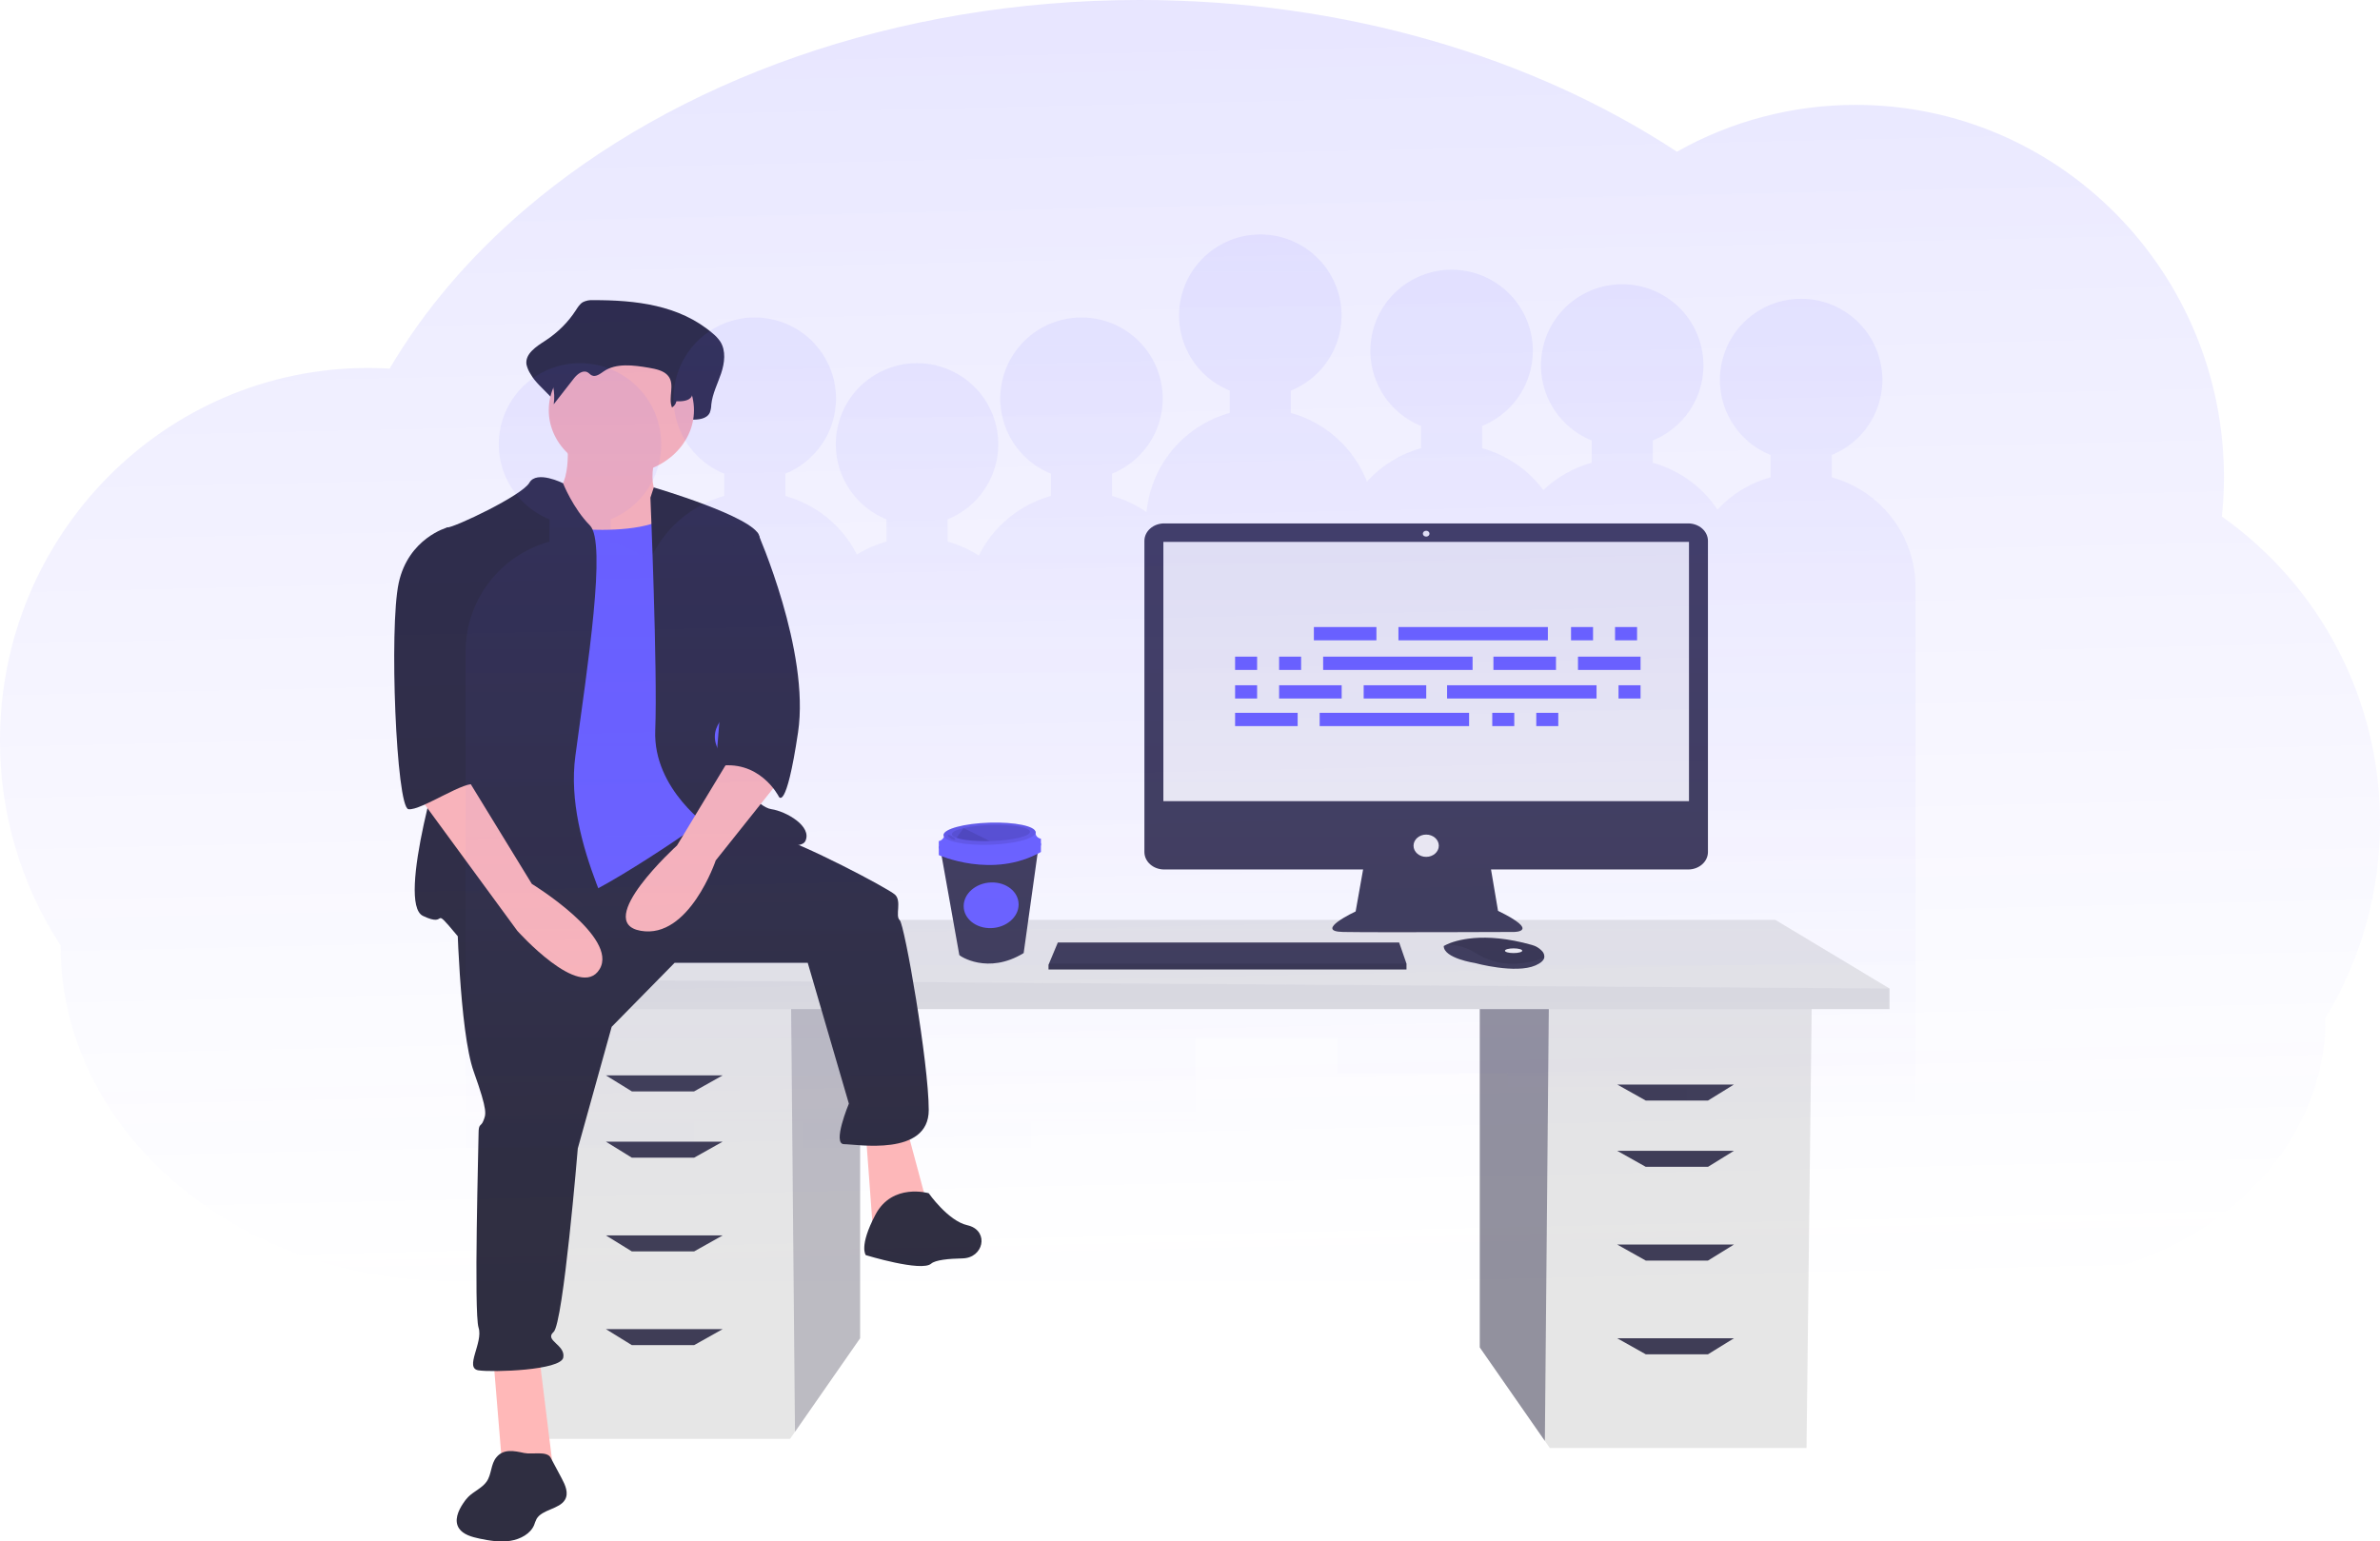 <svg width="2101" height="1361" viewBox="0 0 2101 1361" fill="none" xmlns="http://www.w3.org/2000/svg">
<g clip-path="url(#clip0)">
<path d="M1306.33 886.936V1189.7L1363.76 1272.23L1368.13 1278.51H1594.75L1599.33 886.936H1306.33Z" fill="#E6E6E6"/>
<path opacity="0.5" d="M1306.33 886.936V1189.7L1363.76 1272.23L1367.28 886.936H1306.33Z" fill="#3F3D56"/>
<path d="M759.237 878.861V1181.62L701.804 1264.16L697.433 1270.43H470.815L466.236 878.861H759.237Z" fill="#E6E6E6"/>
<path opacity="0.5" d="M759.238 878.861V1181.62L701.804 1264.16L698.279 878.861H759.238Z" fill="#93919E"/>
<path d="M1668 872.807V890.972H436.478V864.732L550.931 812.253H1567.28L1668 872.807Z" fill="#E6E6E6"/>
<path opacity="0.1" d="M1668 872.807V890.972H436.478V864.732L1668 872.807Z" fill="#93919E"/>
<path d="M612.738 963.635H557.799L534.908 949.506H637.917L612.738 963.635Z" fill="#3F3D56"/>
<path d="M612.738 1022.17H557.799L534.908 1008.04H637.917L612.738 1022.17Z" fill="#3F3D56"/>
<path d="M612.738 1104.93H557.799L534.908 1090.8H637.917L612.738 1104.93Z" fill="#3F3D56"/>
<path d="M612.738 1187.68H557.799L534.908 1173.55H637.917L612.738 1187.68Z" fill="#3F3D56"/>
<path d="M1452.83 971.708H1507.77L1530.66 957.58H1427.65L1452.83 971.708Z" fill="#3F3D56"/>
<path d="M1452.83 1030.24H1507.77L1530.66 1016.11H1427.65L1452.83 1030.24Z" fill="#3F3D56"/>
<path d="M1452.83 1113H1507.77L1530.66 1098.87H1427.65L1452.83 1113Z" fill="#3F3D56"/>
<path d="M1452.83 1195.75H1507.77L1530.66 1181.62H1427.65L1452.83 1195.75Z" fill="#3F3D56"/>
<path d="M1490.24 462.138H1027.74C1025.44 462.138 1023.17 462.537 1021.04 463.312C1018.92 464.087 1016.99 465.223 1015.37 466.655C1013.74 468.087 1012.46 469.788 1011.58 471.659C1010.7 473.53 1010.25 475.536 1010.25 477.561V752.277C1010.25 754.302 1010.7 756.308 1011.58 758.179C1012.46 760.051 1013.74 761.751 1015.37 763.183C1016.99 764.615 1018.92 765.751 1021.04 766.526C1023.17 767.301 1025.44 767.7 1027.74 767.7H1203.31L1196.73 804.73C1196.73 804.73 1159.14 822.338 1185.57 822.856C1212 823.374 1336.52 822.856 1336.52 822.856C1336.52 822.856 1360.6 822.856 1322.42 804.212L1316.23 767.7H1490.24C1492.54 767.7 1494.81 767.301 1496.93 766.526C1499.05 765.751 1500.98 764.615 1502.61 763.183C1504.23 761.751 1505.52 760.051 1506.4 758.179C1507.28 756.308 1507.73 754.302 1507.73 752.277V477.561C1507.73 475.536 1507.28 473.53 1506.4 471.659C1505.52 469.788 1504.23 468.087 1502.61 466.655C1500.98 465.223 1499.05 464.087 1496.93 463.312C1494.81 462.537 1492.54 462.138 1490.24 462.138V462.138Z" fill="#3F3D56"/>
<path d="M1490.99 478.452H1026.99V707.364H1490.99V478.452Z" fill="#F2F2F2"/>
<path d="M1258.99 473.791C1260.61 473.791 1261.93 472.632 1261.93 471.202C1261.93 469.771 1260.61 468.612 1258.99 468.612C1257.37 468.612 1256.05 469.771 1256.05 471.202C1256.05 472.632 1257.37 473.791 1258.99 473.791Z" fill="#F2F2F2"/>
<path d="M1258.99 756.565C1265.15 756.565 1270.15 752.159 1270.15 746.725C1270.15 741.29 1265.15 736.885 1258.99 736.885C1252.82 736.885 1247.83 741.29 1247.83 746.725C1247.83 752.159 1252.82 756.565 1258.99 756.565Z" fill="#F2F2F2"/>
<path d="M1241.6 850.823V856.003H925.606V851.859L926.041 850.823L933.829 832.179H1235.14L1241.6 850.823Z" fill="#3F3D56"/>
<path d="M1363.2 845.753C1362.63 847.923 1360.45 850.212 1355.54 852.377C1337.92 860.145 1302.1 850.305 1302.1 850.305C1302.1 850.305 1274.49 846.162 1274.49 835.286C1275.26 834.818 1276.07 834.394 1276.91 834.017C1284.32 830.561 1308.88 822.033 1352.43 834.378C1355.64 835.266 1358.51 836.922 1360.71 839.162C1361.69 840.009 1362.42 841.047 1362.86 842.193C1363.29 843.339 1363.41 844.559 1363.2 845.753Z" fill="#3F3D56"/>
<path opacity="0.1" d="M1363.2 845.753C1341.64 853.039 1322.41 853.583 1302.68 841.501C1295.22 836.637 1286.19 834.014 1276.91 834.017C1284.32 830.561 1308.88 822.033 1352.43 834.378C1355.64 835.266 1358.51 836.922 1360.71 839.162C1361.69 840.009 1362.42 841.047 1362.86 842.193C1363.29 843.339 1363.41 844.559 1363.2 845.753Z" fill="black"/>
<path d="M1336.16 841.501C1340.38 841.501 1343.8 840.573 1343.8 839.429C1343.8 838.285 1340.38 837.358 1336.16 837.358C1331.94 837.358 1328.53 838.285 1328.53 839.429C1328.53 840.573 1331.94 841.501 1336.16 841.501Z" fill="#F2F2F2"/>
<path opacity="0.1" d="M1241.6 850.823V856.003H925.606V851.859L926.041 850.823H1241.6Z" fill="black"/>
<path d="M523.696 265C520.489 264.768 517.278 265.401 514.488 266.814C511.749 268.468 510.022 271.366 508.259 274.063C501.521 284.498 492.398 293.584 481.469 300.747C473.508 305.89 463.388 312.301 464.75 321.782C465.468 324.913 466.78 327.915 468.63 330.661C475.973 343.733 496.013 353.834 494.042 368.75C501.338 357.98 491.579 352.654 498.875 341.884C502.35 336.755 508.386 330.965 513.632 334.186C515.388 335.265 516.542 337.199 518.37 338.145C522.734 340.403 527.377 336.087 531.24 333.029C544.561 322.485 563.504 325.247 580.08 328.532C587.905 330.083 596.501 332.118 601.127 338.713C607.209 347.384 595.348 356.749 592.351 366.552C592.107 367.388 592.095 368.263 592.318 369.103C592.54 369.943 592.99 370.723 593.629 371.377C594.268 372.03 595.077 372.537 595.987 372.855C596.897 373.173 597.88 373.291 598.853 373.201C603.827 372.768 609.719 372.413 610.013 370.489C616.271 370.685 623.938 370.06 626.62 364.315C627.439 362.041 627.872 359.674 627.905 357.289C628.889 347.637 633.535 338.832 636.612 329.647C639.69 320.461 641.028 309.696 635.834 301.551C633.981 298.842 631.688 296.385 629.03 294.259C599.558 269.11 560.808 264.963 523.696 265Z" fill="#2F2E41"/>
<path d="M500.452 387.59C500.452 387.59 506.861 434.688 483.359 438.456C459.857 442.224 504.725 506.278 504.725 506.278L611.553 517.582L585.914 442.224C585.914 442.224 568.822 436.572 579.505 398.893C590.187 361.214 500.452 387.59 500.452 387.59Z" fill="#FFB8B8"/>
<path d="M435.286 1196.74L443.833 1300.36H488.7L475.882 1196.74H435.286Z" fill="#FFB8B8"/>
<path d="M764.317 1000.81L770.726 1087.47L819.869 1068.64L800.638 997.046L764.317 1000.81Z" fill="#FFB8B8"/>
<path d="M403.238 801.115C403.238 801.115 405.374 910.384 418.194 946.179C431.013 981.974 428.877 983.858 426.74 989.51C424.604 995.162 422.467 991.394 422.467 1000.81C422.467 1010.23 418.194 1159.07 422.467 1172.25C426.74 1185.44 409.648 1208.05 422.467 1209.93C435.286 1211.82 495.11 1209.93 497.247 1198.63C499.383 1187.32 480.154 1183.56 488.701 1176.02C497.247 1168.48 510.066 1014 510.066 1014L539.978 906.616L595.529 850.098H713.04L749.362 974.438C749.362 974.438 734.406 1010.23 745.088 1010.23C755.771 1010.23 819.868 1021.54 819.868 980.09C819.868 938.643 798.503 816.187 794.23 812.419C789.956 808.651 796.366 795.464 789.956 789.812C783.547 784.16 708.767 744.597 680.992 737.061C653.216 729.526 614.252 720.557 614.252 720.557L403.238 801.115Z" fill="#2F2E41"/>
<path d="M819.868 1053.56C819.868 1053.56 787.82 1044.14 772.864 1072.4C757.908 1100.66 764.318 1108.2 764.318 1108.2C764.318 1108.2 813.459 1123.27 822.005 1115.73C825.723 1112.46 837.53 1111.32 849.684 1111.08C868.194 1110.71 873.119 1087.62 855.637 1082.24C855.115 1082.08 854.587 1081.94 854.053 1081.82C836.961 1078.06 819.868 1053.56 819.868 1053.56Z" fill="#2F2E41"/>
<path d="M548.524 418.675C583.924 418.675 612.621 393.371 612.621 362.156C612.621 330.942 583.924 305.638 548.524 305.638C513.125 305.638 484.427 330.942 484.427 362.156C484.427 393.371 513.125 418.675 548.524 418.675Z" fill="#FFB8B8"/>
<path d="M465.198 462.005C465.198 462.005 569.89 480.845 595.529 450.702C621.168 420.559 631.85 535.479 631.85 535.479L644.67 656.052L625.441 721.99C625.441 721.99 525.022 793.58 492.974 799.231C460.925 804.883 411.784 808.651 411.784 808.651C411.784 808.651 426.74 599.533 426.74 595.765C426.74 591.998 465.198 462.005 465.198 462.005Z" fill="#6C63FF"/>
<path d="M497.038 426.673C497.038 426.673 473.745 414.907 467.335 426.21C460.925 437.514 401.101 465.773 394.692 465.773C388.282 465.773 407.511 622.141 398.965 640.98C390.419 659.82 349.824 797.348 373.326 808.651C396.828 819.955 379.736 797.348 403.238 825.607C426.74 853.866 542.115 853.866 548.524 842.562C554.934 831.259 497.247 746.481 507.93 667.355C518.613 588.23 535.705 478.961 520.749 463.889C505.793 448.818 497.038 426.673 497.038 426.673Z" fill="#2F2E41"/>
<path d="M574.163 439.398L577.139 430.367C577.139 430.367 666.036 456.354 670.309 473.309C674.582 490.265 672.445 608.953 657.489 618.373C642.533 627.793 621.168 642.864 636.124 665.471C651.08 688.079 668.172 712.57 680.992 714.454C693.811 716.338 717.313 729.526 710.903 742.713C704.494 755.901 627.577 731.409 627.577 731.409C627.577 731.409 576.3 697.498 578.436 644.748C580.573 591.997 574.163 439.398 574.163 439.398Z" fill="#2F2E41"/>
<path d="M648.943 661.703L597.665 746.481C597.665 746.481 522.886 814.303 565.617 821.839C608.348 829.375 631.85 759.669 631.85 759.669L687.401 689.963L648.943 661.703Z" fill="#FFB8B8"/>
<path d="M526.819 279.788C524.235 279.619 521.647 280.062 519.323 281.07C517.221 282.424 515.489 284.174 514.252 286.194C508.554 293.753 501.125 300.177 492.444 305.054C485.963 308.688 477.725 313.22 478.834 319.921C479.435 322.168 480.507 324.296 481.992 326.197C487.991 335.529 490.379 346.33 488.795 356.966L506.613 334.129C509.442 330.504 514.355 326.412 518.626 328.688C520.056 329.451 520.995 330.818 522.483 331.487C526.036 333.083 529.815 330.032 532.96 327.87C543.803 320.418 559.224 322.37 572.717 324.692C579.088 325.788 586.085 327.227 589.851 331.888C596.109 339.634 589.574 350.827 593.226 359.776C594.249 359.144 595.117 358.339 595.78 357.406C596.442 356.474 596.886 355.433 597.084 354.347C602.178 354.486 608.42 354.044 610.603 349.983C611.267 348.391 611.62 346.712 611.649 345.017C612.45 338.195 616.232 331.972 618.737 325.48C621.242 318.987 622.332 311.379 618.104 305.622C616.557 303.672 614.69 301.935 612.565 300.468C588.573 282.693 557.029 279.762 526.819 279.788Z" fill="#2F2E41"/>
<path d="M648.943 465.773L668.849 470.432C668.849 470.432 715.176 575.042 704.494 646.632C693.811 718.222 687.401 703.15 687.401 703.15C687.401 703.15 670.309 669.239 631.85 676.775L648.943 465.773Z" fill="#2F2E41"/>
<path d="M438.246 1286.67C433.094 1292.84 434.127 1301.67 429.563 1308.19C425.607 1313.84 418.152 1316.81 413.203 1321.82C411.624 1323.48 410.217 1325.27 408.997 1327.16C404.407 1333.93 400.676 1342.62 405.197 1349.44C408.834 1354.92 416.478 1357.07 423.488 1358.53C432.349 1360.37 441.556 1361.85 450.519 1360.44C459.482 1359.03 468.242 1354.19 471.438 1346.67C472.066 1344.78 472.813 1342.92 473.675 1341.11C478.533 1332.67 493.771 1332.58 498.743 1324.2C502.222 1318.33 499.024 1311.24 495.827 1305.25L486.062 1286.96C482.821 1280.89 469.685 1284.38 462.836 1282.93C453.905 1281.03 444.672 1278.94 438.246 1286.67Z" fill="#2F2E41"/>
<path d="M366.916 699.382L456.652 821.839C456.652 821.839 512.203 884.009 529.295 855.75C546.388 827.491 469.471 780.392 469.471 780.392L411.784 686.195L366.916 699.382Z" fill="#FFB8B8"/>
<path d="M411.784 469.541L394.692 465.773C394.692 465.773 360.507 475.193 351.96 514.756C343.414 554.319 349.824 712.57 360.507 714.454C371.189 716.338 413.269 686.899 420.005 693.141C426.74 699.382 405.374 667.355 411.784 650.4C418.194 633.444 411.784 469.541 411.784 469.541Z" fill="#2F2E41"/>
<path d="M1215.07 553.635H1159.85V565.357H1215.07V553.635Z" fill="#6C63FF"/>
<path d="M1406.3 553.635H1386.87V565.357H1406.3V553.635Z" fill="#6C63FF"/>
<path d="M1445.16 553.635H1425.73V565.357H1445.16V553.635Z" fill="#6C63FF"/>
<path d="M1366.42 553.635H1234.5V565.357H1366.42V553.635Z" fill="#6C63FF"/>
<path d="M1145.53 629.379H1090.31V641.101H1145.53V629.379Z" fill="#6C63FF"/>
<path d="M1336.76 629.379H1317.33V641.101H1336.76V629.379Z" fill="#6C63FF"/>
<path d="M1375.62 629.379H1356.19V641.101H1375.62V629.379Z" fill="#6C63FF"/>
<path d="M1296.88 629.379H1164.96V641.101H1296.88V629.379Z" fill="#6C63FF"/>
<path d="M1373.58 579.784H1318.36V591.506H1373.58V579.784Z" fill="#6C63FF"/>
<path d="M1448.23 579.784H1393.01V591.506H1448.23V579.784Z" fill="#6C63FF"/>
<path d="M1109.74 579.784H1090.31V591.506H1109.74V579.784Z" fill="#6C63FF"/>
<path d="M1148.6 579.784H1129.17V591.506H1148.6V579.784Z" fill="#6C63FF"/>
<path d="M1299.95 579.784H1168.03V591.506H1299.95V579.784Z" fill="#6C63FF"/>
<path d="M1259.04 605.032H1203.82V616.755H1259.04V605.032Z" fill="#6C63FF"/>
<path d="M1184.39 605.032H1129.17V616.755H1184.39V605.032Z" fill="#6C63FF"/>
<path d="M1109.74 605.032H1090.31V616.755H1109.74V605.032Z" fill="#6C63FF"/>
<path d="M1448.23 605.032H1428.8V616.755H1448.23V605.032Z" fill="#6C63FF"/>
<path d="M1409.37 605.032H1277.45V616.755H1409.37V605.032Z" fill="#6C63FF"/>
<g filter="url(#filter0_d)">
<path d="M916.567 745.233L915.818 750.61L903.661 837.5C871.843 856.91 847.075 839.939 846.859 839.228L831.423 752.77L830.546 747.849L916.567 745.233Z" fill="#3F3D56"/>
<path opacity="0.1" d="M916.567 745.233L915.818 750.61C879.971 769.026 841.709 756.703 831.423 752.77L830.546 747.849L916.567 745.233Z" fill="black"/>
<path d="M828.749 743.205L828.754 751.009C828.754 751.009 876.197 772.481 918.916 748.268L918.912 740.463L828.749 743.205Z" fill="#6C63FF"/>
<path d="M834.256 732.728C834.256 732.728 832.879 738.037 828.747 738.624L828.751 745.265L918.913 742.524L918.909 736.569C918.909 736.569 913.396 735.589 914.21 730.296L834.256 732.728Z" fill="#6C63FF"/>
<path d="M873.558 741.842C896.018 741.159 914.223 736.245 914.219 730.866C914.216 725.487 896.006 721.68 873.546 722.363C851.087 723.046 832.882 727.96 832.885 733.339C832.889 738.718 851.098 742.525 873.558 741.842Z" fill="#6C63FF"/>
<path opacity="0.1" d="M873.558 741.842C896.018 741.159 914.223 736.245 914.219 730.866C914.216 725.487 896.006 721.68 873.546 722.363C851.087 723.046 832.882 727.96 832.885 733.339C832.889 738.718 851.098 742.525 873.558 741.842Z" fill="black"/>
<path opacity="0.1" d="M909.251 730.447C909.253 734.35 893.833 738.018 874.796 738.597L873.782 738.628C860.999 738.939 849.953 737.792 844.317 735.746C841.771 734.825 840.324 733.737 840.323 732.543C840.322 730.561 844.266 728.646 850.651 727.164C858.586 725.481 866.693 724.551 874.816 724.392C893.825 723.814 909.248 726.522 909.251 730.447Z" fill="black"/>
<path opacity="0.1" d="M837.76 733.167C837.271 733.096 836.623 733.257 836.53 733.665C836.517 733.872 836.583 734.075 836.718 734.245C837.795 735.627 839.36 736.692 841.209 737.3C841.525 737.438 841.873 737.521 842.233 737.542C842.42 737.555 842.61 737.521 842.778 737.443C842.945 737.366 843.083 737.249 843.172 737.108C843.224 736.989 843.245 736.862 843.233 736.737C843.222 736.613 843.178 736.492 843.106 736.384C842.818 735.971 842.42 735.62 841.94 735.358C840.681 734.577 839.394 733.344 837.76 733.167Z" fill="black"/>
<path d="M874.974 815.459C888.372 815.051 899.228 805.696 899.221 794.562C899.214 783.429 888.347 774.734 874.949 775.141C861.551 775.548 850.696 784.904 850.702 796.037C850.709 807.171 861.576 815.866 874.974 815.459Z" fill="#6C63FF"/>
<path opacity="0.1" d="M873.782 738.628C860.999 738.938 849.953 737.791 844.317 735.746L850.623 727.134L873.782 738.628Z" fill="black"/>
</g>
</g>
<path opacity="0.1" d="M2101 726.325C2101.11 786.992 2084.52 846.524 2053.03 898.415C2053.03 961.877 2023.39 1019.4 1975.31 1061.32C1963.27 1071.8 1950.31 1081.17 1936.59 1089.33C1936.04 1089.68 1935.47 1090.01 1934.9 1090.34C1933.87 1090.94 1932.85 1091.55 1931.8 1092.17L1930.83 1092.74C1926.44 1095.22 1921.95 1097.6 1917.38 1099.84C1875.24 1120.52 1828.88 1131.18 1781.92 1131H398.841C387.822 1131 376.901 1130.56 366.078 1129.68C327.614 1126.65 289.818 1117.92 253.939 1103.76C246.935 1101 240.067 1098.03 233.333 1094.85C230.125 1093.35 226.948 1091.8 223.801 1090.21C221.836 1089.22 219.871 1088.19 217.924 1087.17C206.112 1080.9 194.67 1073.96 183.654 1066.38C173.587 1059.5 163.9 1052.09 154.637 1044.16C92.14 990.638 53.481 916.563 53.481 834.825C18.45 780.984 -0.132 718.134 0.001 653.936C0.001 472.204 145.528 324.878 325.068 324.878C330.577 324.878 336.087 325.043 341.597 325.337C342.386 325.337 343.158 325.337 343.947 325.447C374.213 273.955 414.672 226.643 463.322 184.995C595.994 71.527 789.895 0 1005.89 0C1187.38 0 1353.27 50.502 1480.34 133.944C1528.49 106.775 1582.88 92.533 1638.19 92.608C1817.69 92.608 1963.26 239.933 1963.26 421.665C1963.23 433.164 1962.62 444.654 1961.42 456.091C2004.69 486.663 2039.96 527.174 2064.25 574.206C2088.54 621.238 2101.15 673.411 2101 726.325V726.325Z" fill="url(#paint0_linear)"/>
<path opacity="0.1" d="M1616.97 421.405V401.735C1632.38 395.489 1645.14 384.089 1653.06 369.486C1660.98 354.884 1663.56 337.988 1660.38 321.691C1657.19 305.395 1648.42 290.711 1635.58 280.155C1622.74 269.599 1606.62 263.827 1589.99 263.827C1573.35 263.827 1557.23 269.599 1544.39 280.155C1531.55 290.711 1522.79 305.395 1519.6 321.691C1516.41 337.988 1519 354.884 1526.92 369.486C1534.83 384.089 1547.59 395.489 1563.01 401.735V421.405C1545.04 426.39 1528.8 436.243 1516.1 449.873C1502.65 429.727 1482.39 415.076 1459.02 408.591V388.903C1474.43 382.657 1487.19 371.257 1495.11 356.654C1503.03 342.052 1505.62 325.156 1502.43 308.86C1499.24 292.563 1490.48 277.88 1477.63 267.323C1464.79 256.767 1448.68 250.995 1432.04 250.995C1415.4 250.995 1399.29 256.767 1386.44 267.323C1373.6 277.88 1364.84 292.563 1361.65 308.86C1358.46 325.156 1361.05 342.052 1368.97 356.654C1376.89 371.257 1389.65 382.657 1405.06 388.903V408.573C1389.08 413 1374.44 421.285 1362.43 432.697C1349.03 414.741 1330.03 401.741 1308.42 395.741V376.071C1323.83 369.825 1336.59 358.425 1344.51 343.823C1352.43 329.22 1355.02 312.324 1351.83 296.028C1348.64 279.731 1339.87 265.048 1327.03 254.492C1314.19 243.935 1298.07 238.163 1281.44 238.163C1264.8 238.163 1248.68 243.935 1235.84 254.492C1223 265.048 1214.24 279.731 1211.05 296.028C1207.86 312.324 1210.45 329.22 1218.37 343.823C1226.29 358.425 1239.04 369.825 1254.46 376.071V395.741C1236.07 400.855 1219.52 411.062 1206.71 425.181C1201 410.567 1191.95 397.482 1180.3 386.962C1168.64 376.443 1154.68 368.779 1139.54 364.578V344.908C1154.96 338.662 1167.72 327.262 1175.63 312.66C1183.55 298.057 1186.14 281.161 1182.95 264.865C1179.76 248.568 1171 233.885 1158.16 223.329C1145.32 212.772 1129.2 207 1112.56 207C1095.93 207 1079.81 212.772 1066.97 223.329C1054.13 233.885 1045.36 248.568 1042.17 264.865C1038.98 281.161 1041.57 298.057 1049.49 312.66C1057.41 327.262 1070.17 338.662 1085.58 344.908V364.578C1065.9 370.047 1048.35 381.344 1035.23 396.978C1022.11 412.611 1014.06 431.847 1012.12 452.146C1002.85 445.724 992.561 440.908 981.687 437.903V418.233C997.101 411.987 1009.86 400.587 1017.78 385.984C1025.7 371.382 1028.29 354.486 1025.1 338.19C1021.91 321.893 1013.14 307.209 1000.3 296.653C987.461 286.097 971.343 280.325 954.707 280.325C938.071 280.325 921.953 286.097 909.112 296.653C896.27 307.209 887.505 321.893 884.317 338.19C881.129 354.486 883.716 371.382 891.635 385.984C899.555 400.587 912.313 411.987 927.727 418.233V437.903C914.009 441.716 901.25 448.372 890.282 457.437C879.314 466.502 870.383 477.772 864.071 490.513C855.561 485.055 846.273 480.914 836.522 478.231V458.562C851.936 452.316 864.695 440.915 872.614 426.313C880.533 411.711 883.12 394.815 879.932 378.518C876.744 362.222 867.979 347.538 855.138 336.982C842.297 326.426 826.178 320.653 809.542 320.653C792.906 320.653 776.788 326.426 763.947 336.982C751.106 347.538 742.341 362.222 739.152 378.518C735.964 394.815 738.551 411.711 746.47 426.313C754.39 440.915 767.149 452.316 782.563 458.562V478.231C773.361 480.765 764.572 484.605 756.464 489.633C750.11 477.101 741.208 466.029 730.327 457.122C719.446 448.215 706.824 441.669 693.267 437.903V418.233C708.681 411.987 721.44 400.587 729.359 385.984C737.278 371.382 739.865 354.486 736.677 338.19C733.489 321.893 724.724 307.209 711.883 296.653C699.042 286.097 682.923 280.325 666.287 280.325C649.652 280.325 633.533 286.097 620.692 296.653C607.851 307.209 599.086 321.893 595.898 338.19C592.709 354.486 595.296 371.382 603.216 385.984C611.135 400.587 623.894 411.987 639.308 418.233V437.903C624.717 441.954 611.223 449.222 599.821 459.171C588.419 469.121 579.4 481.497 573.429 495.389C563.158 487.52 551.467 481.695 538.993 478.231V458.562C554.407 452.316 567.165 440.915 575.085 426.313C583.004 411.711 585.591 394.815 582.403 378.518C579.215 362.222 570.45 347.538 557.608 336.982C544.767 326.426 528.649 320.653 512.013 320.653C495.377 320.653 479.259 326.426 466.418 336.982C453.576 347.538 444.811 362.222 441.623 378.518C438.435 394.815 441.022 411.711 448.941 426.313C456.861 440.915 469.619 452.316 485.033 458.562V478.231C463.748 484.119 444.983 496.809 431.612 514.356C418.241 531.903 411.001 553.341 411 575.387V1030H612.916V989.671H708.419V1030H910.445V989.671H1055.54V916.347H1180.43V947.51H1331.03V960.341H1488.97V973.173H1691V518.56C1691 496.514 1683.76 475.076 1670.39 457.529C1657.02 439.982 1638.25 427.293 1616.97 421.405V421.405Z" fill="url(#paint1_linear)"/>
<defs>
<filter id="filter0_d" x="824.747" y="722.283" width="98.17" height="132.491" filterUnits="userSpaceOnUse" color-interpolation-filters="sRGB">
<feFlood flood-opacity="0" result="BackgroundImageFix"/>
<feColorMatrix in="SourceAlpha" type="matrix" values="0 0 0 0 0 0 0 0 0 0 0 0 0 0 0 0 0 0 127 0"/>
<feOffset dy="4"/>
<feGaussianBlur stdDeviation="2"/>
<feColorMatrix type="matrix" values="0 0 0 0 0 0 0 0 0 0 0 0 0 0 0 0 0 0 0.25 0"/>
<feBlend mode="normal" in2="BackgroundImageFix" result="effect1_dropShadow"/>
<feBlend mode="normal" in="SourceGraphic" in2="effect1_dropShadow" result="shape"/>
</filter>
<linearGradient id="paint0_linear" x1="1050.5" y1="1.43942e-06" x2="1076.5" y2="1157.5" gradientUnits="userSpaceOnUse">
<stop stop-color="#0F00FF"/>
<stop offset="1" stop-color="#6C63FF" stop-opacity="0"/>
</linearGradient>
<linearGradient id="paint1_linear" x1="1051" y1="207" x2="1051" y2="1030" gradientUnits="userSpaceOnUse">
<stop stop-color="#6C63FF"/>
<stop offset="1" stop-color="#6C63FF" stop-opacity="0"/>
</linearGradient>
<clipPath id="clip0">
<rect width="1320" height="1096" fill="white" transform="translate(348 265)"/>
</clipPath>
</defs>
</svg>

